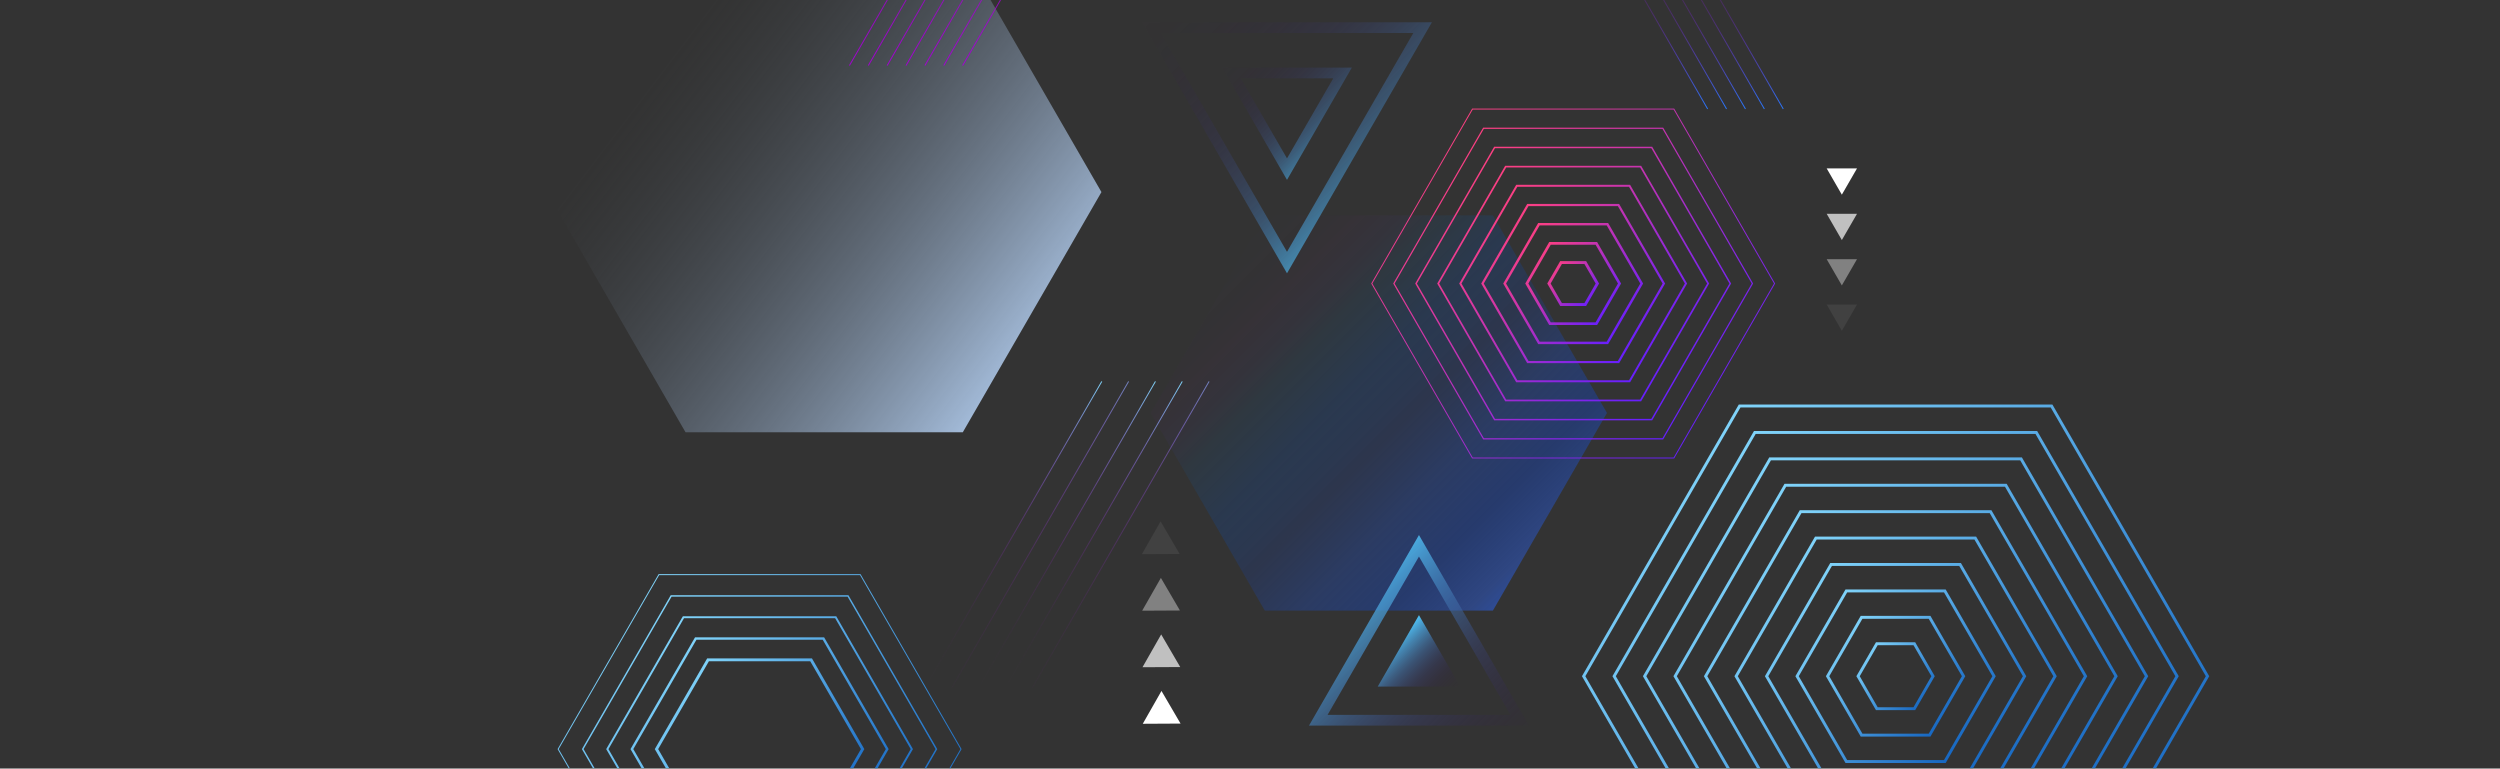 <svg width="2560" height="787" viewBox="0 0 2560 787" fill="none" xmlns="http://www.w3.org/2000/svg">
<rect x="0" y="0" width="2560" height="787" fill="#333333" stroke="none"/>
<mask id="mask0_0_8087" style="mask-type:luminance" maskUnits="userSpaceOnUse" x="0" y="0" width="2560" height="787">
<path d="M0 786.998L2560 786.998V0L0 0V786.998Z" fill="white"/>
</mask>
<g mask="url(#mask0_0_8087)">
<g style="mix-blend-mode:overlay">
<path d="M1781.37 969.118L1621.66 692.439L1781.37 415.76H2100.8L2260.51 692.439L2100.8 969.118H1781.37Z" stroke="url(#paint0_linear_0_8087)" stroke-width="3" stroke-miterlimit="10"/>
<path d="M2229.3 692.439L2085.17 942.093H1796.96L1652.87 692.439L1796.96 442.815H2085.17L2229.3 692.439Z" stroke="url(#paint1_linear_0_8087)" stroke-width="3" stroke-miterlimit="10"/>
<path d="M2198.05 692.439L2069.55 915.037H1812.58L1684.08 692.439L1812.58 469.871H2069.55L2198.05 692.439Z" stroke="url(#paint2_linear_0_8087)" stroke-width="3" stroke-miterlimit="10"/>
<path d="M2166.84 692.439L2053.96 887.981H1828.2L1715.33 692.439L1828.2 496.896H2053.96L2166.84 692.439Z" stroke="url(#paint3_linear_0_8087)" stroke-width="3" stroke-miterlimit="10"/>
<path d="M2135.6 692.439L2038.34 860.956H1843.83L1746.54 692.439L1843.83 523.952H2038.34L2135.6 692.439Z" stroke="url(#paint4_linear_0_8087)" stroke-width="3" stroke-miterlimit="10"/>
<path d="M2104.38 692.439L2022.72 833.9H1859.42L1777.78 692.439L1859.42 551.008H2022.72L2104.38 692.439Z" stroke="url(#paint5_linear_0_8087)" stroke-width="3" stroke-miterlimit="10"/>
<path d="M2073.17 692.439L2007.13 806.845H1875.04L1809 692.439L1875.04 578.033H2007.13L2073.17 692.439Z" stroke="url(#paint6_linear_0_8087)" stroke-width="3" stroke-miterlimit="10"/>
<path d="M2041.93 692.439L1991.51 779.819H1890.66L1840.21 692.439L1890.66 605.089H1991.51L2041.93 692.439Z" stroke="url(#paint7_linear_0_8087)" stroke-width="3" stroke-miterlimit="10"/>
<path d="M2010.72 692.439L1975.89 752.764H1906.25L1871.45 692.439L1906.25 632.145H1975.89L2010.72 692.439Z" stroke="url(#paint8_linear_0_8087)" stroke-width="3" stroke-miterlimit="10"/>
<path d="M1921.87 725.708L1902.66 692.439L1921.87 659.17H1960.29L1979.47 692.439L1960.29 725.708H1921.87Z" stroke="url(#paint9_linear_0_8087)" stroke-width="3" stroke-miterlimit="10"/>
</g>
<g style="mix-blend-mode:overlay">
<path d="M1170.2 741.151L1189.35 707.52L1208.89 740.939L1170.2 741.151Z" fill="white"/>
<path opacity="0.69" d="M1169.9 683.239L1189.05 649.638L1208.56 683.058L1169.9 683.239Z" fill="white"/>
<path opacity="0.38" d="M1169.57 625.357L1188.75 591.756L1208.26 625.146L1169.57 625.357Z" fill="white"/>
<path opacity="0.07" d="M1169.27 567.476L1188.45 533.845L1207.96 567.265L1169.27 567.476Z" fill="white"/>
</g>
<g style="mix-blend-mode:overlay">
<path d="M1901.58 172.439L1886.05 199.344L1870.51 172.439H1901.58Z" fill="white"/>
<path opacity="0.69" d="M1901.58 218.92L1886.05 245.825L1870.51 218.92H1901.58Z" fill="white"/>
<path opacity="0.38" d="M1901.58 265.399L1886.05 292.274L1870.51 265.399H1901.58Z" fill="white"/>
<path opacity="0.07" d="M1901.58 311.85L1886.05 338.754L1870.51 311.85H1901.58Z" fill="white"/>
</g>
<path d="M1295.11 625.237L1178.28 422.878L1295.11 220.488H1528.74L1645.54 422.878L1528.74 625.237H1295.11Z" fill="url(#paint10_linear_0_8087)"/>
<path style="mix-blend-mode:overlay" d="M701.981 442.634L560 196.691L701.981 -49.253H985.912L1127.89 196.691L985.912 442.634H701.981Z" fill="url(#paint11_linear_0_8087)"/>
<g style="mix-blend-mode:overlay">
<path d="M1507.78 468.996L1404.68 290.345L1507.78 111.693H1714.06L1817.17 290.345L1714.06 468.996H1507.78Z" stroke="url(#paint12_linear_0_8087)" stroke-miterlimit="10"/>
<path d="M1794.49 290.345L1702.72 449.361H1519.12L1427.35 290.345L1519.12 131.329H1702.72L1794.49 290.345Z" stroke="url(#paint13_linear_0_8087)" stroke-width="1.25" stroke-miterlimit="10"/>
<path d="M1771.81 290.345L1691.38 429.695H1530.46L1450.03 290.345L1530.46 150.995H1691.38L1771.81 290.345Z" stroke="url(#paint14_linear_0_8087)" stroke-width="1.5" stroke-miterlimit="10"/>
<path d="M1749.13 290.345L1680.01 410.06H1541.8L1472.71 290.345L1541.8 170.631H1680.01L1749.13 290.345Z" stroke="url(#paint15_linear_0_8087)" stroke-width="1.75" stroke-miterlimit="10"/>
<path d="M1726.45 290.345L1668.67 390.424H1553.17L1495.39 290.345L1553.17 190.267H1668.67L1726.45 290.345Z" stroke="url(#paint16_linear_0_8087)" stroke-width="2" stroke-miterlimit="10"/>
<path d="M1703.78 290.344L1657.33 370.757H1564.51L1518.07 290.344L1564.51 209.932H1657.33L1703.78 290.344Z" stroke="url(#paint17_linear_0_8087)" stroke-width="2.25" stroke-miterlimit="10"/>
<path d="M1681.1 290.344L1645.99 351.122H1575.85L1540.75 290.344L1575.85 229.567H1645.99L1681.1 290.344Z" stroke="url(#paint18_linear_0_8087)" stroke-width="2.5" stroke-miterlimit="10"/>
<path d="M1658.39 290.345L1634.66 331.456H1587.19L1563.46 290.345L1587.19 249.203H1634.66L1658.39 290.345Z" stroke="url(#paint19_linear_0_8087)" stroke-width="2.75" stroke-miterlimit="10"/>
<path d="M1598.53 311.82L1586.13 290.345L1598.53 268.869H1623.32L1635.71 290.345L1623.32 311.82H1598.53Z" stroke="url(#paint20_linear_0_8087)" stroke-width="3" stroke-miterlimit="10"/>
</g>
<g style="mix-blend-mode:overlay">
<path d="M674.688 945.742L571.55 767.09L674.688 588.438H880.934L984.072 767.09L880.934 945.742H674.688Z" stroke="url(#paint21_linear_0_8087)" stroke-miterlimit="10"/>
<path d="M958.889 767.09L868.356 923.934H687.262L596.729 767.09L687.262 610.246H868.356L958.889 767.09Z" stroke="url(#paint22_linear_0_8087)" stroke-width="1.5" stroke-miterlimit="10"/>
<path d="M933.708 767.09L855.752 902.127H699.839L621.912 767.09L699.839 632.054H855.752L933.708 767.09Z" stroke="url(#paint23_linear_0_8087)" stroke-width="2" stroke-miterlimit="10"/>
<path d="M908.527 767.09L843.176 880.319H712.445L647.063 767.09L712.445 653.86H843.176L908.527 767.09Z" stroke="url(#paint24_linear_0_8087)" stroke-width="2.5" stroke-miterlimit="10"/>
<path d="M725.019 858.512L672.244 767.09L725.019 675.668H830.57L883.345 767.09L830.57 858.512H725.019Z" stroke="url(#paint25_linear_0_8087)" stroke-width="3" stroke-miterlimit="10"/>
</g>
<path d="M1128.25 390.574L947.25 704.142" stroke="url(#paint26_linear_0_8087)" stroke-miterlimit="10"/>
<path d="M1155.7 390.574L974.692 704.142" stroke="url(#paint27_linear_0_8087)" stroke-miterlimit="10"/>
<path d="M1183.17 390.574L1002.17 704.142" stroke="url(#paint28_linear_0_8087)" stroke-miterlimit="10"/>
<path d="M1210.64 390.574L1029.64 704.142" stroke="url(#paint29_linear_0_8087)" stroke-miterlimit="10"/>
<path d="M1238.12 390.574L1057.08 704.142" stroke="url(#paint30_linear_0_8087)" stroke-miterlimit="10"/>
<path d="M1698.44 -109.518L1826.06 111.572" stroke="url(#paint31_linear_0_8087)" stroke-miterlimit="10"/>
<path d="M1679.08 -109.518L1806.7 111.572" stroke="url(#paint32_linear_0_8087)" stroke-miterlimit="10"/>
<path d="M1659.72 -109.518L1787.34 111.572" stroke="url(#paint33_linear_0_8087)" stroke-miterlimit="10"/>
<path d="M1640.36 -109.518L1767.98 111.572" stroke="url(#paint34_linear_0_8087)" stroke-miterlimit="10"/>
<path d="M1621 -109.518L1748.62 111.572" stroke="url(#paint35_linear_0_8087)" stroke-miterlimit="10"/>
<path d="M1234.41 -564.486L869.808 67.113" stroke="url(#paint36_linear_0_8087)" stroke-miterlimit="10"/>
<path d="M1253.71 -564.486L889.139 67.113" stroke="url(#paint37_linear_0_8087)" stroke-miterlimit="10"/>
<path d="M1273.04 -564.486L908.438 67.113" stroke="url(#paint38_linear_0_8087)" stroke-miterlimit="10"/>
<path d="M1292.37 -564.486L927.77 67.113" stroke="url(#paint39_linear_0_8087)" stroke-miterlimit="10"/>
<path d="M1311.67 -564.486L947.101 67.113" stroke="url(#paint40_linear_0_8087)" stroke-miterlimit="10"/>
<path d="M1331 -564.486L966.402 67.113" stroke="url(#paint41_linear_0_8087)" stroke-miterlimit="10"/>
<path d="M1350.31 -564.486L985.733 67.113" stroke="url(#paint42_linear_0_8087)" stroke-miterlimit="10"/>
<g style="mix-blend-mode:color-dodge">
<path d="M1349.91 737.531L1453.02 558.88L1556.16 737.531H1349.91Z" stroke="url(#paint43_linear_0_8087)" stroke-width="11" stroke-miterlimit="10"/>
<path d="M1410.8 703.056L1453.02 629.912L1495.24 703.056H1410.8Z" fill="url(#paint44_linear_0_8087)"/>
</g>
<g style="mix-blend-mode:color-dodge" opacity="0.73">
<path d="M1456.76 28.294L1317.88 268.869L1179.01 28.294H1456.76Z" stroke="url(#paint45_linear_0_8087)" stroke-width="11" stroke-miterlimit="10"/>
<path d="M1374.76 74.714L1317.88 173.194L1261.04 74.714H1374.76Z" stroke="url(#paint46_linear_0_8087)" stroke-width="11" stroke-miterlimit="10"/>
</g>
</g>
<defs>
<linearGradient id="paint0_linear_0_8087" x1="1719.34" y1="470.655" x2="2162.91" y2="914.149" gradientUnits="userSpaceOnUse">
<stop stop-color="#81D4FA"/>
<stop offset="1" stop-color="#1565C0"/>
</linearGradient>
<linearGradient id="paint1_linear_0_8087" x1="1740.66" y1="492.01" x2="2141.58" y2="892.831" gradientUnits="userSpaceOnUse">
<stop stop-color="#81D4FA"/>
<stop offset="1" stop-color="#1565C0"/>
</linearGradient>
<linearGradient id="paint2_linear_0_8087" x1="1761.98" y1="513.335" x2="2120.22" y2="871.513" gradientUnits="userSpaceOnUse">
<stop stop-color="#81D4FA"/>
<stop offset="1" stop-color="#1565C0"/>
</linearGradient>
<linearGradient id="paint3_linear_0_8087" x1="1783.3" y1="534.66" x2="2098.89" y2="850.196" gradientUnits="userSpaceOnUse">
<stop stop-color="#81D4FA"/>
<stop offset="1" stop-color="#1565C0"/>
</linearGradient>
<linearGradient id="paint4_linear_0_8087" x1="1804.65" y1="555.985" x2="2077.56" y2="828.848" gradientUnits="userSpaceOnUse">
<stop stop-color="#81D4FA"/>
<stop offset="1" stop-color="#1565C0"/>
</linearGradient>
<linearGradient id="paint5_linear_0_8087" x1="1825.97" y1="577.309" x2="2056.23" y2="807.53" gradientUnits="userSpaceOnUse">
<stop stop-color="#81D4FA"/>
<stop offset="1" stop-color="#1565C0"/>
</linearGradient>
<linearGradient id="paint6_linear_0_8087" x1="1847.29" y1="598.664" x2="2034.9" y2="786.213" gradientUnits="userSpaceOnUse">
<stop stop-color="#81D4FA"/>
<stop offset="1" stop-color="#1565C0"/>
</linearGradient>
<linearGradient id="paint7_linear_0_8087" x1="1868.62" y1="619.989" x2="2013.55" y2="764.895" gradientUnits="userSpaceOnUse">
<stop stop-color="#81D4FA"/>
<stop offset="1" stop-color="#1565C0"/>
</linearGradient>
<linearGradient id="paint8_linear_0_8087" x1="1889.94" y1="641.314" x2="1992.22" y2="743.577" gradientUnits="userSpaceOnUse">
<stop stop-color="#81D4FA"/>
<stop offset="1" stop-color="#1565C0"/>
</linearGradient>
<linearGradient id="paint9_linear_0_8087" x1="1911.29" y1="662.639" x2="1970.89" y2="722.26" gradientUnits="userSpaceOnUse">
<stop stop-color="#81D4FA"/>
<stop offset="1" stop-color="#1565C0"/>
</linearGradient>
<linearGradient id="paint10_linear_0_8087" x1="1252.35" y1="263.258" x2="1571.56" y2="582.413" gradientUnits="userSpaceOnUse">
<stop stop-color="#0008D4" stop-opacity="0"/>
<stop offset="0.14" stop-color="#A400D4" stop-opacity="0.02"/>
<stop offset="0.28" stop-color="#006ED4" stop-opacity="0.08"/>
<stop offset="0.41" stop-color="#0055D4" stop-opacity="0.17"/>
<stop offset="0.55" stop-color="#1F3D89" stop-opacity="0.3"/>
<stop offset="0.69" stop-color="#234598" stop-opacity="0.47"/>
<stop offset="0.83" stop-color="#213E87" stop-opacity="0.68"/>
<stop offset="0.96" stop-color="#2F4888" stop-opacity="0.93"/>
<stop offset="1" stop-color="#2E4B94"/>
</linearGradient>
<linearGradient id="paint11_linear_0_8087" x1="1067" y1="339" x2="689.5" y2="53" gradientUnits="userSpaceOnUse">
<stop stop-color="#A3BBD9"/>
<stop offset="1" stop-color="#464D55" stop-opacity="0"/>
</linearGradient>
<linearGradient id="paint12_linear_0_8087" x1="1468.85" y1="148.25" x2="1753.04" y2="432.392" gradientUnits="userSpaceOnUse">
<stop stop-color="#FF4081"/>
<stop offset="1" stop-color="#651FFF"/>
</linearGradient>
<linearGradient id="paint13_linear_0_8087" x1="1484.05" y1="163.452" x2="1737.83" y2="417.196" gradientUnits="userSpaceOnUse">
<stop stop-color="#FF4081"/>
<stop offset="1" stop-color="#651FFF"/>
</linearGradient>
<linearGradient id="paint14_linear_0_8087" x1="1499.25" y1="178.654" x2="1722.63" y2="401.999" gradientUnits="userSpaceOnUse">
<stop stop-color="#FF4081"/>
<stop offset="1" stop-color="#651FFF"/>
</linearGradient>
<linearGradient id="paint15_linear_0_8087" x1="1514.45" y1="193.856" x2="1707.43" y2="386.802" gradientUnits="userSpaceOnUse">
<stop stop-color="#FF4081"/>
<stop offset="1" stop-color="#651FFF"/>
</linearGradient>
<linearGradient id="paint16_linear_0_8087" x1="1529.65" y1="209.058" x2="1692.22" y2="371.606" gradientUnits="userSpaceOnUse">
<stop stop-color="#FF4081"/>
<stop offset="1" stop-color="#651FFF"/>
</linearGradient>
<linearGradient id="paint17_linear_0_8087" x1="1544.82" y1="224.229" x2="1677.05" y2="356.408" gradientUnits="userSpaceOnUse">
<stop stop-color="#FF4081"/>
<stop offset="1" stop-color="#651FFF"/>
</linearGradient>
<linearGradient id="paint18_linear_0_8087" x1="1560.02" y1="239.43" x2="1661.84" y2="341.242" gradientUnits="userSpaceOnUse">
<stop stop-color="#FF4081"/>
<stop offset="1" stop-color="#651FFF"/>
</linearGradient>
<linearGradient id="paint19_linear_0_8087" x1="1575.22" y1="254.632" x2="1646.64" y2="326.045" gradientUnits="userSpaceOnUse">
<stop stop-color="#FF4081"/>
<stop offset="1" stop-color="#651FFF"/>
</linearGradient>
<linearGradient id="paint20_linear_0_8087" x1="1590.41" y1="269.834" x2="1631.43" y2="310.848" gradientUnits="userSpaceOnUse">
<stop stop-color="#FF4081"/>
<stop offset="1" stop-color="#651FFF"/>
</linearGradient>
<linearGradient id="paint21_linear_0_8087" x1="635.725" y1="624.995" x2="919.914" y2="909.137" gradientUnits="userSpaceOnUse">
<stop stop-color="#81D4FA"/>
<stop offset="1" stop-color="#1565C0"/>
</linearGradient>
<linearGradient id="paint22_linear_0_8087" x1="652.34" y1="641.615" x2="903.32" y2="892.524" gradientUnits="userSpaceOnUse">
<stop stop-color="#81D4FA"/>
<stop offset="1" stop-color="#1565C0"/>
</linearGradient>
<linearGradient id="paint23_linear_0_8087" x1="668.927" y1="658.204" x2="886.699" y2="875.94" gradientUnits="userSpaceOnUse">
<stop stop-color="#81D4FA"/>
<stop offset="1" stop-color="#1565C0"/>
</linearGradient>
<linearGradient id="paint24_linear_0_8087" x1="685.544" y1="674.823" x2="870.108" y2="859.326" gradientUnits="userSpaceOnUse">
<stop stop-color="#81D4FA"/>
<stop offset="1" stop-color="#1565C0"/>
</linearGradient>
<linearGradient id="paint25_linear_0_8087" x1="702.13" y1="691.413" x2="853.485" y2="842.742" gradientUnits="userSpaceOnUse">
<stop stop-color="#81D4FA"/>
<stop offset="1" stop-color="#1565C0"/>
</linearGradient>
<linearGradient id="paint26_linear_0_8087" x1="913.836" y1="671.265" x2="1161.68" y2="423.462" gradientUnits="userSpaceOnUse">
<stop stop-color="#A400D4" stop-opacity="0"/>
<stop offset="0.13" stop-color="#A303D4" stop-opacity="0.02"/>
<stop offset="0.25" stop-color="#A10DD6" stop-opacity="0.06"/>
<stop offset="0.38" stop-color="#9E1ED9" stop-opacity="0.14"/>
<stop offset="0.51" stop-color="#9B36DD" stop-opacity="0.26"/>
<stop offset="0.63" stop-color="#9555E3" stop-opacity="0.4"/>
<stop offset="0.76" stop-color="#8F7AEA" stop-opacity="0.58"/>
<stop offset="0.89" stop-color="#88A6F1" stop-opacity="0.78"/>
<stop offset="1" stop-color="#81D4FA"/>
</linearGradient>
<linearGradient id="paint27_linear_0_8087" x1="941.308" y1="-565.24" x2="1189.11" y2="-565.24" gradientUnits="userSpaceOnUse">
<stop stop-color="#A400D4" stop-opacity="0"/>
<stop offset="0.13" stop-color="#A303D4" stop-opacity="0.02"/>
<stop offset="0.25" stop-color="#A10DD6" stop-opacity="0.06"/>
<stop offset="0.38" stop-color="#9E1ED9" stop-opacity="0.14"/>
<stop offset="0.51" stop-color="#9B36DD" stop-opacity="0.26"/>
<stop offset="0.63" stop-color="#9555E3" stop-opacity="0.4"/>
<stop offset="0.76" stop-color="#8F7AEA" stop-opacity="0.58"/>
<stop offset="0.89" stop-color="#88A6F1" stop-opacity="0.78"/>
<stop offset="1" stop-color="#81D4FA"/>
</linearGradient>
<linearGradient id="paint28_linear_0_8087" x1="968.752" y1="671.265" x2="1216.63" y2="423.462" gradientUnits="userSpaceOnUse">
<stop stop-color="#A400D4" stop-opacity="0"/>
<stop offset="0.13" stop-color="#A303D4" stop-opacity="0.02"/>
<stop offset="0.25" stop-color="#A10DD6" stop-opacity="0.06"/>
<stop offset="0.38" stop-color="#9E1ED9" stop-opacity="0.14"/>
<stop offset="0.51" stop-color="#9B36DD" stop-opacity="0.26"/>
<stop offset="0.63" stop-color="#9555E3" stop-opacity="0.4"/>
<stop offset="0.76" stop-color="#8F7AEA" stop-opacity="0.58"/>
<stop offset="0.89" stop-color="#88A6F1" stop-opacity="0.78"/>
<stop offset="1" stop-color="#81D4FA"/>
</linearGradient>
<linearGradient id="paint29_linear_0_8087" x1="996.226" y1="671.265" x2="1244.07" y2="423.462" gradientUnits="userSpaceOnUse">
<stop stop-color="#A400D4" stop-opacity="0"/>
<stop offset="0.13" stop-color="#A303D4" stop-opacity="0.02"/>
<stop offset="0.25" stop-color="#A10DD6" stop-opacity="0.06"/>
<stop offset="0.38" stop-color="#9E1ED9" stop-opacity="0.14"/>
<stop offset="0.51" stop-color="#9B36DD" stop-opacity="0.26"/>
<stop offset="0.63" stop-color="#9555E3" stop-opacity="0.4"/>
<stop offset="0.76" stop-color="#8F7AEA" stop-opacity="0.58"/>
<stop offset="0.89" stop-color="#88A6F1" stop-opacity="0.78"/>
<stop offset="1" stop-color="#81D4FA"/>
</linearGradient>
<linearGradient id="paint30_linear_0_8087" x1="1023.7" y1="-565.24" x2="1271.5" y2="-565.24" gradientUnits="userSpaceOnUse">
<stop stop-color="#A400D4" stop-opacity="0"/>
<stop offset="0.13" stop-color="#A303D4" stop-opacity="0.02"/>
<stop offset="0.25" stop-color="#A10DD6" stop-opacity="0.06"/>
<stop offset="0.38" stop-color="#9E1ED9" stop-opacity="0.14"/>
<stop offset="0.51" stop-color="#9B36DD" stop-opacity="0.26"/>
<stop offset="0.63" stop-color="#9555E3" stop-opacity="0.4"/>
<stop offset="0.76" stop-color="#8F7AEA" stop-opacity="0.58"/>
<stop offset="0.89" stop-color="#88A6F1" stop-opacity="0.78"/>
<stop offset="1" stop-color="#81D4FA"/>
</linearGradient>
<linearGradient id="paint31_linear_0_8087" x1="1674.83" y1="-86.413" x2="1849.74" y2="88.469" gradientUnits="userSpaceOnUse">
<stop stop-color="#A400D4" stop-opacity="0"/>
<stop offset="0.13" stop-color="#A201D4" stop-opacity="0.02"/>
<stop offset="0.25" stop-color="#9C07D6" stop-opacity="0.06"/>
<stop offset="0.38" stop-color="#9211DA" stop-opacity="0.14"/>
<stop offset="0.5" stop-color="#851EDE" stop-opacity="0.25"/>
<stop offset="0.63" stop-color="#732FE4" stop-opacity="0.39"/>
<stop offset="0.75" stop-color="#5E44EC" stop-opacity="0.57"/>
<stop offset="0.88" stop-color="#455DF5" stop-opacity="0.77"/>
<stop offset="1" stop-color="#2979FF"/>
</linearGradient>
<linearGradient id="paint32_linear_0_8087" x1="1655.46" y1="-86.413" x2="1830.38" y2="88.469" gradientUnits="userSpaceOnUse">
<stop stop-color="#A400D4" stop-opacity="0"/>
<stop offset="0.13" stop-color="#A201D4" stop-opacity="0.02"/>
<stop offset="0.25" stop-color="#9C07D6" stop-opacity="0.06"/>
<stop offset="0.38" stop-color="#9211DA" stop-opacity="0.14"/>
<stop offset="0.5" stop-color="#851EDE" stop-opacity="0.25"/>
<stop offset="0.63" stop-color="#732FE4" stop-opacity="0.39"/>
<stop offset="0.75" stop-color="#5E44EC" stop-opacity="0.57"/>
<stop offset="0.88" stop-color="#455DF5" stop-opacity="0.77"/>
<stop offset="1" stop-color="#2979FF"/>
</linearGradient>
<linearGradient id="paint33_linear_0_8087" x1="1636.1" y1="-86.413" x2="1811.02" y2="88.469" gradientUnits="userSpaceOnUse">
<stop stop-color="#A400D4" stop-opacity="0"/>
<stop offset="0.13" stop-color="#A201D4" stop-opacity="0.02"/>
<stop offset="0.25" stop-color="#9C07D6" stop-opacity="0.06"/>
<stop offset="0.38" stop-color="#9211DA" stop-opacity="0.14"/>
<stop offset="0.5" stop-color="#851EDE" stop-opacity="0.25"/>
<stop offset="0.63" stop-color="#732FE4" stop-opacity="0.39"/>
<stop offset="0.75" stop-color="#5E44EC" stop-opacity="0.57"/>
<stop offset="0.88" stop-color="#455DF5" stop-opacity="0.77"/>
<stop offset="1" stop-color="#2979FF"/>
</linearGradient>
<linearGradient id="paint34_linear_0_8087" x1="1616.74" y1="-86.413" x2="1791.65" y2="88.469" gradientUnits="userSpaceOnUse">
<stop stop-color="#A400D4" stop-opacity="0"/>
<stop offset="0.13" stop-color="#A201D4" stop-opacity="0.02"/>
<stop offset="0.25" stop-color="#9C07D6" stop-opacity="0.06"/>
<stop offset="0.38" stop-color="#9211DA" stop-opacity="0.14"/>
<stop offset="0.5" stop-color="#851EDE" stop-opacity="0.25"/>
<stop offset="0.63" stop-color="#732FE4" stop-opacity="0.39"/>
<stop offset="0.75" stop-color="#5E44EC" stop-opacity="0.57"/>
<stop offset="0.88" stop-color="#455DF5" stop-opacity="0.77"/>
<stop offset="1" stop-color="#2979FF"/>
</linearGradient>
<linearGradient id="paint35_linear_0_8087" x1="1597.38" y1="-86.413" x2="1772.26" y2="88.469" gradientUnits="userSpaceOnUse">
<stop stop-color="#A400D4" stop-opacity="0"/>
<stop offset="0.13" stop-color="#A201D4" stop-opacity="0.02"/>
<stop offset="0.25" stop-color="#9C07D6" stop-opacity="0.06"/>
<stop offset="0.38" stop-color="#9211DA" stop-opacity="0.14"/>
<stop offset="0.5" stop-color="#851EDE" stop-opacity="0.25"/>
<stop offset="0.63" stop-color="#732FE4" stop-opacity="0.39"/>
<stop offset="0.75" stop-color="#5E44EC" stop-opacity="0.57"/>
<stop offset="0.88" stop-color="#455DF5" stop-opacity="0.77"/>
<stop offset="1" stop-color="#2979FF"/>
</linearGradient>
<linearGradient id="paint36_linear_0_8087" x1="984.345" y1="-316.461" x2="1119.89" y2="-180.935" gradientUnits="userSpaceOnUse">
<stop stop-color="#A400D4" stop-opacity="0"/>
<stop offset="0.14" stop-color="#A400D4" stop-opacity="0.02"/>
<stop offset="0.28" stop-color="#A400D4" stop-opacity="0.08"/>
<stop offset="0.41" stop-color="#A400D4" stop-opacity="0.17"/>
<stop offset="0.55" stop-color="#A400D4" stop-opacity="0.3"/>
<stop offset="0.69" stop-color="#A400D4" stop-opacity="0.47"/>
<stop offset="0.83" stop-color="#A400D4" stop-opacity="0.68"/>
<stop offset="0.96" stop-color="#A400D4" stop-opacity="0.93"/>
<stop offset="1" stop-color="#A400D4"/>
</linearGradient>
<linearGradient id="paint37_linear_0_8087" x1="1003.68" y1="-316.461" x2="1139.2" y2="-180.935" gradientUnits="userSpaceOnUse">
<stop stop-color="#A400D4" stop-opacity="0"/>
<stop offset="0.14" stop-color="#A400D4" stop-opacity="0.02"/>
<stop offset="0.28" stop-color="#A400D4" stop-opacity="0.08"/>
<stop offset="0.41" stop-color="#A400D4" stop-opacity="0.17"/>
<stop offset="0.55" stop-color="#A400D4" stop-opacity="0.3"/>
<stop offset="0.69" stop-color="#A400D4" stop-opacity="0.47"/>
<stop offset="0.83" stop-color="#A400D4" stop-opacity="0.68"/>
<stop offset="0.96" stop-color="#A400D4" stop-opacity="0.93"/>
<stop offset="1" stop-color="#A400D4"/>
</linearGradient>
<linearGradient id="paint38_linear_0_8087" x1="1022.97" y1="-316.461" x2="1158.52" y2="-180.935" gradientUnits="userSpaceOnUse">
<stop stop-color="#A400D4" stop-opacity="0"/>
<stop offset="0.14" stop-color="#A400D4" stop-opacity="0.02"/>
<stop offset="0.28" stop-color="#A400D4" stop-opacity="0.08"/>
<stop offset="0.41" stop-color="#A400D4" stop-opacity="0.17"/>
<stop offset="0.55" stop-color="#A400D4" stop-opacity="0.3"/>
<stop offset="0.69" stop-color="#A400D4" stop-opacity="0.47"/>
<stop offset="0.83" stop-color="#A400D4" stop-opacity="0.68"/>
<stop offset="0.96" stop-color="#A400D4" stop-opacity="0.93"/>
<stop offset="1" stop-color="#A400D4"/>
</linearGradient>
<linearGradient id="paint39_linear_0_8087" x1="1042.31" y1="-316.461" x2="1177.83" y2="-180.934" gradientUnits="userSpaceOnUse">
<stop stop-color="#A400D4" stop-opacity="0"/>
<stop offset="0.14" stop-color="#A400D4" stop-opacity="0.02"/>
<stop offset="0.28" stop-color="#A400D4" stop-opacity="0.08"/>
<stop offset="0.41" stop-color="#A400D4" stop-opacity="0.17"/>
<stop offset="0.55" stop-color="#A400D4" stop-opacity="0.3"/>
<stop offset="0.69" stop-color="#A400D4" stop-opacity="0.47"/>
<stop offset="0.83" stop-color="#A400D4" stop-opacity="0.68"/>
<stop offset="0.96" stop-color="#A400D4" stop-opacity="0.93"/>
<stop offset="1" stop-color="#A400D4"/>
</linearGradient>
<linearGradient id="paint40_linear_0_8087" x1="1061.64" y1="-316.461" x2="1197.16" y2="-180.935" gradientUnits="userSpaceOnUse">
<stop stop-color="#A400D4" stop-opacity="0"/>
<stop offset="0.14" stop-color="#A400D4" stop-opacity="0.02"/>
<stop offset="0.28" stop-color="#A400D4" stop-opacity="0.08"/>
<stop offset="0.41" stop-color="#A400D4" stop-opacity="0.17"/>
<stop offset="0.55" stop-color="#A400D4" stop-opacity="0.3"/>
<stop offset="0.69" stop-color="#A400D4" stop-opacity="0.47"/>
<stop offset="0.83" stop-color="#A400D4" stop-opacity="0.68"/>
<stop offset="0.96" stop-color="#A400D4" stop-opacity="0.93"/>
<stop offset="1" stop-color="#A400D4"/>
</linearGradient>
<linearGradient id="paint41_linear_0_8087" x1="1080.94" y1="-316.461" x2="1216.49" y2="-180.935" gradientUnits="userSpaceOnUse">
<stop stop-color="#A400D4" stop-opacity="0"/>
<stop offset="0.14" stop-color="#A400D4" stop-opacity="0.02"/>
<stop offset="0.28" stop-color="#A400D4" stop-opacity="0.08"/>
<stop offset="0.41" stop-color="#A400D4" stop-opacity="0.17"/>
<stop offset="0.55" stop-color="#A400D4" stop-opacity="0.3"/>
<stop offset="0.69" stop-color="#A400D4" stop-opacity="0.47"/>
<stop offset="0.83" stop-color="#A400D4" stop-opacity="0.68"/>
<stop offset="0.96" stop-color="#A400D4" stop-opacity="0.93"/>
<stop offset="1" stop-color="#A400D4"/>
</linearGradient>
<linearGradient id="paint42_linear_0_8087" x1="1100.27" y1="-316.461" x2="1235.79" y2="-180.935" gradientUnits="userSpaceOnUse">
<stop stop-color="#A400D4" stop-opacity="0"/>
<stop offset="0.14" stop-color="#A400D4" stop-opacity="0.02"/>
<stop offset="0.28" stop-color="#A400D4" stop-opacity="0.08"/>
<stop offset="0.41" stop-color="#A400D4" stop-opacity="0.17"/>
<stop offset="0.55" stop-color="#A400D4" stop-opacity="0.3"/>
<stop offset="0.69" stop-color="#A400D4" stop-opacity="0.47"/>
<stop offset="0.83" stop-color="#A400D4" stop-opacity="0.68"/>
<stop offset="0.96" stop-color="#A400D4" stop-opacity="0.93"/>
<stop offset="1" stop-color="#A400D4"/>
</linearGradient>
<linearGradient id="paint43_linear_0_8087" x1="1362.97" y1="615.766" x2="1543.13" y2="795.896" gradientUnits="userSpaceOnUse">
<stop stop-color="#4FC3F7"/>
<stop offset="0.1" stop-color="#4BAAE0" stop-opacity="0.87"/>
<stop offset="0.35" stop-color="#4171AC" stop-opacity="0.56"/>
<stop offset="0.57" stop-color="#3A4483" stop-opacity="0.32"/>
<stop offset="0.76" stop-color="#352465" stop-opacity="0.15"/>
<stop offset="0.91" stop-color="#321053" stop-opacity="0.04"/>
<stop offset="0.99" stop-color="#31094D" stop-opacity="0"/>
</linearGradient>
<linearGradient id="paint44_linear_0_8087" x1="1424.19" y1="658.747" x2="1481.89" y2="716.438" gradientUnits="userSpaceOnUse">
<stop stop-color="#4FC3F7"/>
<stop offset="0.1" stop-color="#4BAAE0" stop-opacity="0.87"/>
<stop offset="0.35" stop-color="#4171AC" stop-opacity="0.56"/>
<stop offset="0.57" stop-color="#3A4483" stop-opacity="0.32"/>
<stop offset="0.76" stop-color="#352465" stop-opacity="0.15"/>
<stop offset="0.91" stop-color="#321053" stop-opacity="0.04"/>
<stop offset="0.99" stop-color="#31094D" stop-opacity="0"/>
</linearGradient>
<linearGradient id="paint45_linear_0_8087" x1="1432.36" y1="187.521" x2="1203.37" y2="-41.433" gradientUnits="userSpaceOnUse">
<stop stop-color="#4FC3F7"/>
<stop offset="0.09" stop-color="#4AA5DC" stop-opacity="0.84"/>
<stop offset="0.22" stop-color="#437CB6" stop-opacity="0.62"/>
<stop offset="0.36" stop-color="#3D5996" stop-opacity="0.43"/>
<stop offset="0.49" stop-color="#393C7B" stop-opacity="0.28"/>
<stop offset="0.62" stop-color="#352567" stop-opacity="0.16"/>
<stop offset="0.75" stop-color="#331558" stop-opacity="0.07"/>
<stop offset="0.88" stop-color="#310C4F" stop-opacity="0.02"/>
<stop offset="0.99" stop-color="#31094D" stop-opacity="0"/>
</linearGradient>
<linearGradient id="paint46_linear_0_8087" x1="1376.36" y1="147.918" x2="1259.42" y2="30.998" gradientUnits="userSpaceOnUse">
<stop stop-color="#4FC3F7"/>
<stop offset="0.09" stop-color="#4AA5DC" stop-opacity="0.84"/>
<stop offset="0.22" stop-color="#437CB6" stop-opacity="0.62"/>
<stop offset="0.36" stop-color="#3D5996" stop-opacity="0.43"/>
<stop offset="0.49" stop-color="#393C7B" stop-opacity="0.28"/>
<stop offset="0.62" stop-color="#352567" stop-opacity="0.16"/>
<stop offset="0.75" stop-color="#331558" stop-opacity="0.07"/>
<stop offset="0.88" stop-color="#310C4F" stop-opacity="0.02"/>
<stop offset="0.99" stop-color="#31094D" stop-opacity="0"/>
</linearGradient>
</defs>
</svg>
